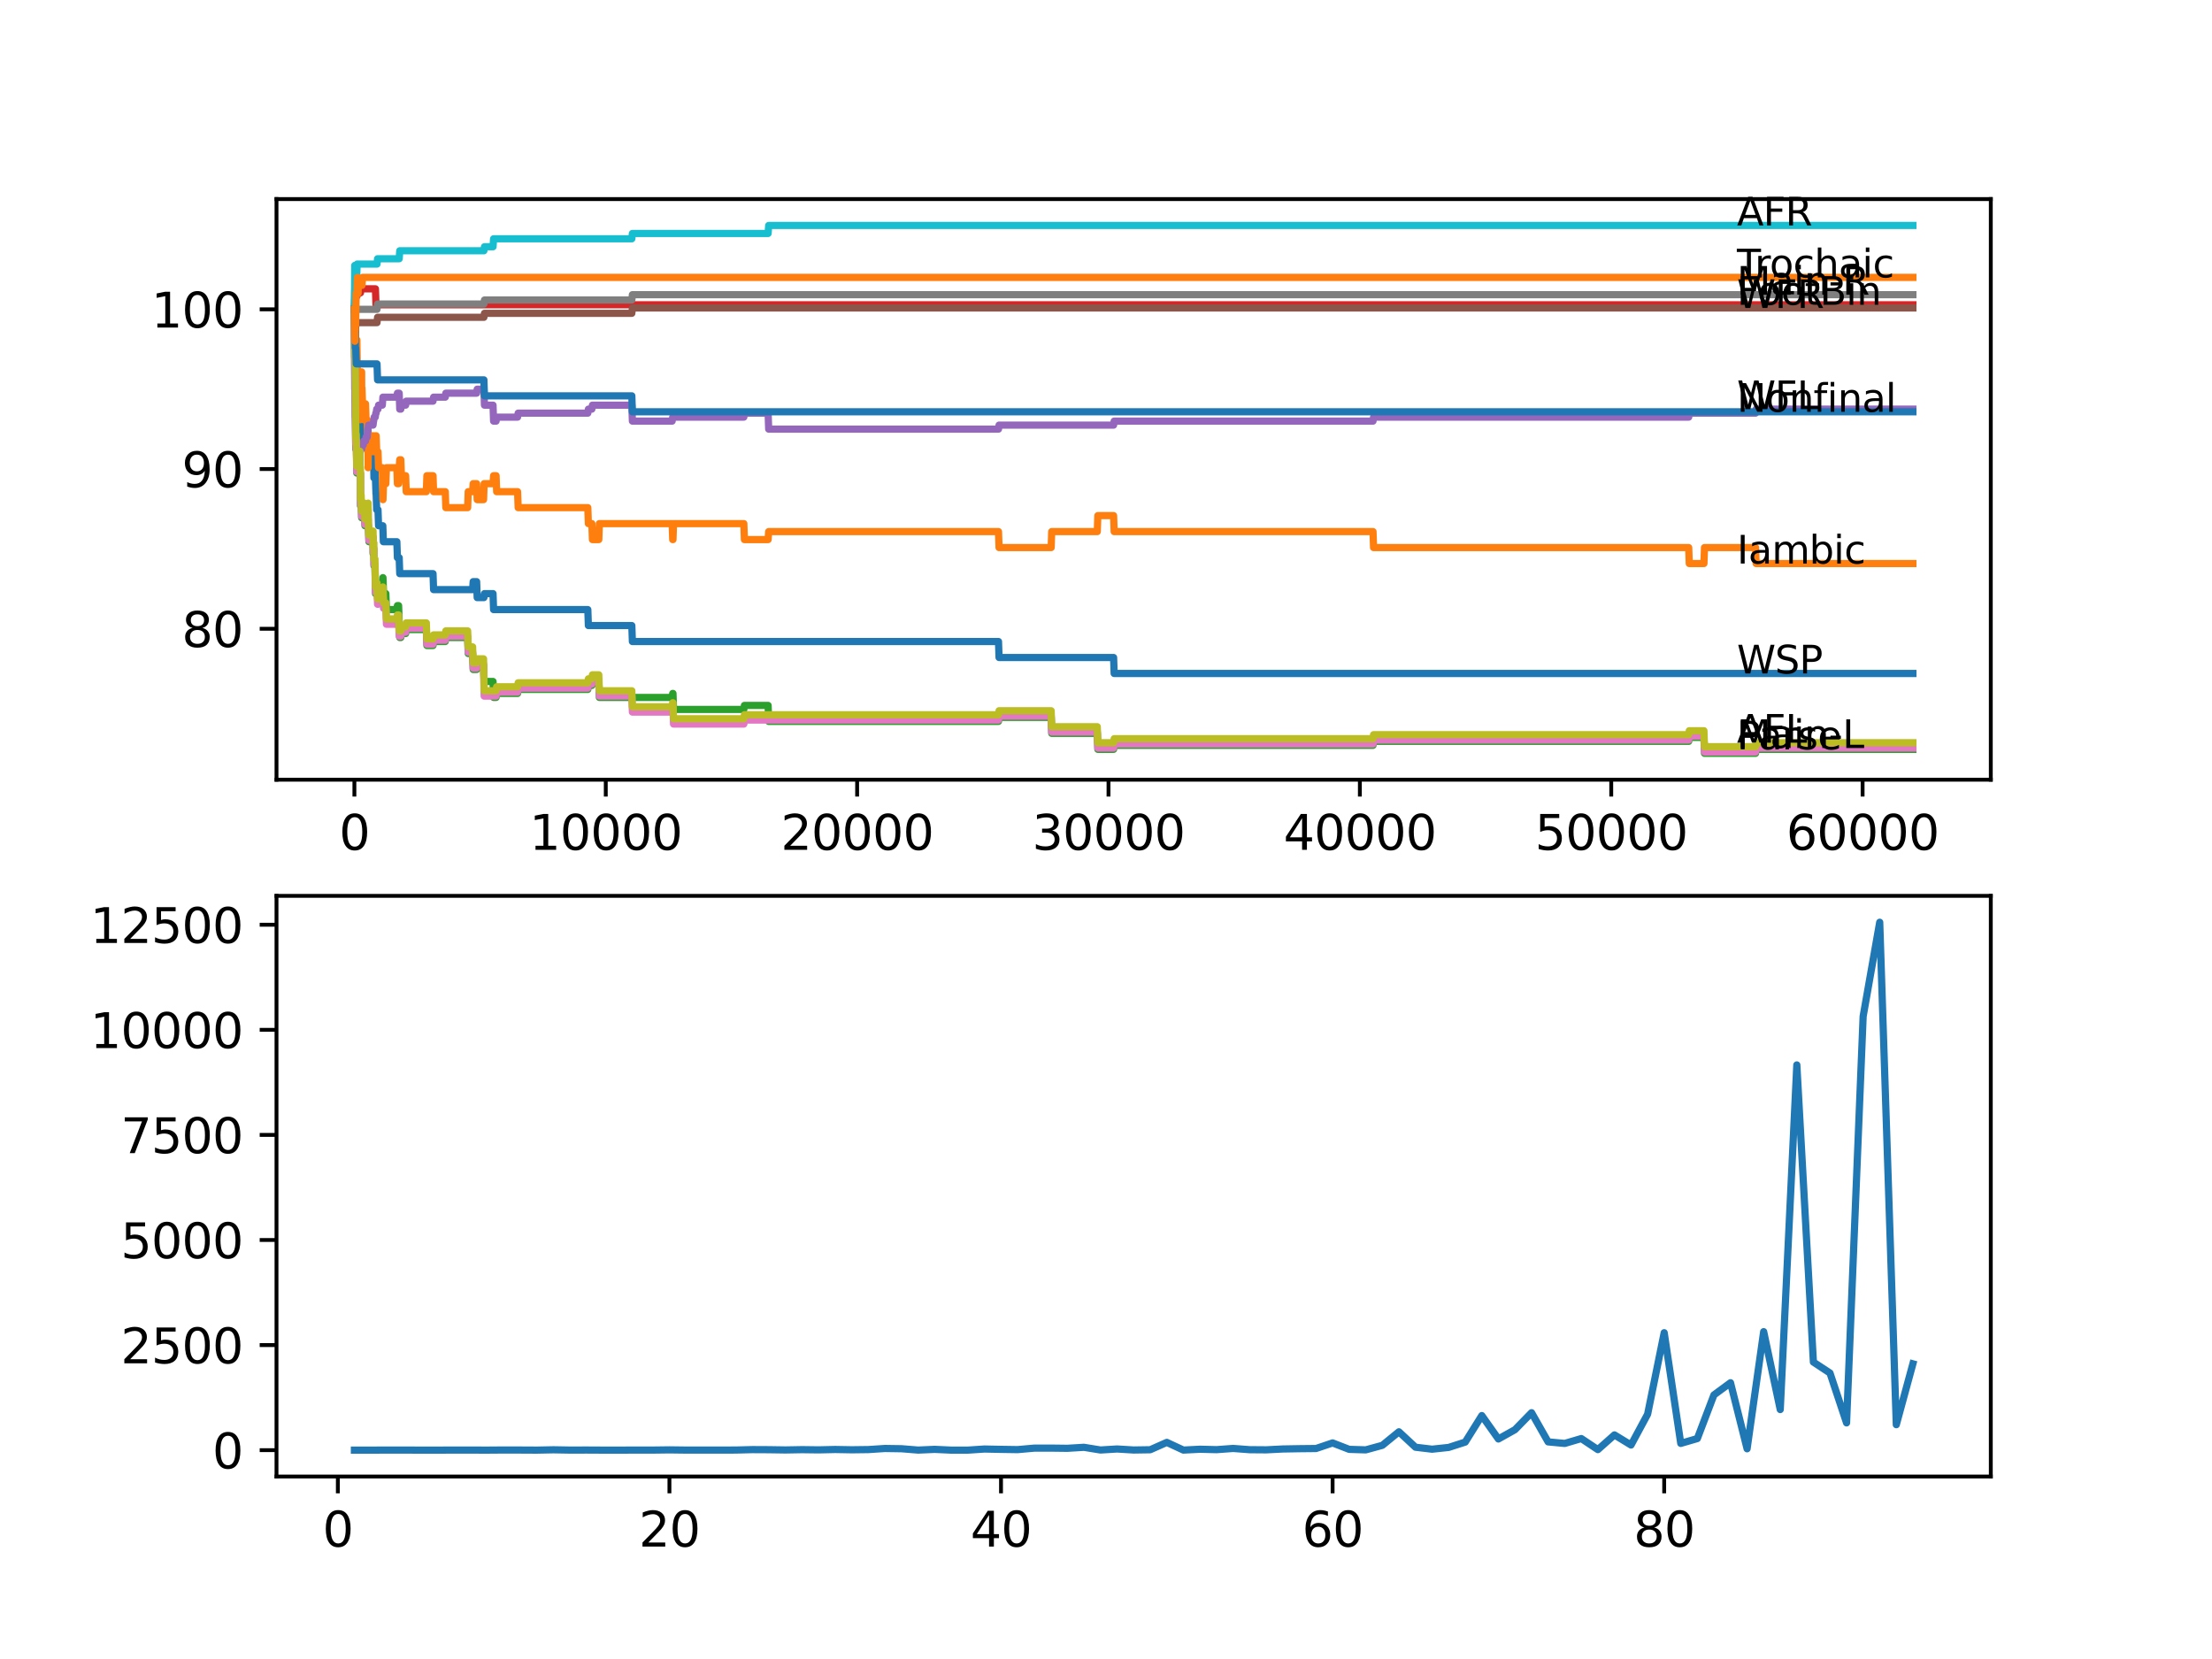 <?xml version="1.0" encoding="utf-8" standalone="no"?>
<!DOCTYPE svg PUBLIC "-//W3C//DTD SVG 1.1//EN"
  "http://www.w3.org/Graphics/SVG/1.1/DTD/svg11.dtd">
<svg xmlns:xlink="http://www.w3.org/1999/xlink" width="460.8pt" height="345.6pt" viewBox="0 0 460.8 345.6" xmlns="http://www.w3.org/2000/svg" version="1.1">
 <defs>
  <style type="text/css">*{stroke-linejoin: round; stroke-linecap: butt}</style>
 </defs>
 <g id="figure_1">
  <g id="patch_1">
   <path d="M 0 345.6 
L 460.8 345.6 
L 460.8 0 
L 0 0 
z
" style="fill: #ffffff"/>
  </g>
  <g id="axes_1">
   <g id="patch_2">
    <path d="M 57.6 162.432 
L 414.72 162.432 
L 414.72 41.472 
L 57.6 41.472 
z
" style="fill: #ffffff"/>
   </g>
   <g id="matplotlib.axis_1">
    <g id="xtick_1">
     <g id="line2d_1">
      <defs>
       <path id="md1a123e2e0" d="M 0 0 
L 0 3.5 
" style="stroke: #000000; stroke-width: 0.8"/>
      </defs>
      <g>
       <use xlink:href="#md1a123e2e0" x="73.827" y="162.432" style="stroke: #000000; stroke-width: 0.8"/>
      </g>
     </g>
     <g id="text_1">
      <!-- 0 -->
      <g transform="translate(70.646 177.03)scale(0.1 -0.1)">
       <defs>
        <path id="DejaVuSans-30" d="M 2034 4250 
Q 1547 4250 1301 3770 
Q 1056 3291 1056 2328 
Q 1056 1369 1301 889 
Q 1547 409 2034 409 
Q 2525 409 2770 889 
Q 3016 1369 3016 2328 
Q 3016 3291 2770 3770 
Q 2525 4250 2034 4250 
z
M 2034 4750 
Q 2819 4750 3233 4129 
Q 3647 3509 3647 2328 
Q 3647 1150 3233 529 
Q 2819 -91 2034 -91 
Q 1250 -91 836 529 
Q 422 1150 422 2328 
Q 422 3509 836 4129 
Q 1250 4750 2034 4750 
z
" transform="scale(0.016)"/>
       </defs>
       <use xlink:href="#DejaVuSans-30"/>
      </g>
     </g>
    </g>
    <g id="xtick_2">
     <g id="line2d_2">
      <g>
       <use xlink:href="#md1a123e2e0" x="126.192" y="162.432" style="stroke: #000000; stroke-width: 0.8"/>
      </g>
     </g>
     <g id="text_2">
      <!-- 10000 -->
      <g transform="translate(110.286 177.03)scale(0.1 -0.1)">
       <defs>
        <path id="DejaVuSans-31" d="M 794 531 
L 1825 531 
L 1825 4091 
L 703 3866 
L 703 4441 
L 1819 4666 
L 2450 4666 
L 2450 531 
L 3481 531 
L 3481 0 
L 794 0 
L 794 531 
z
" transform="scale(0.016)"/>
       </defs>
       <use xlink:href="#DejaVuSans-31"/>
       <use xlink:href="#DejaVuSans-30" x="63.623"/>
       <use xlink:href="#DejaVuSans-30" x="127.246"/>
       <use xlink:href="#DejaVuSans-30" x="190.869"/>
       <use xlink:href="#DejaVuSans-30" x="254.492"/>
      </g>
     </g>
    </g>
    <g id="xtick_3">
     <g id="line2d_3">
      <g>
       <use xlink:href="#md1a123e2e0" x="178.556" y="162.432" style="stroke: #000000; stroke-width: 0.8"/>
      </g>
     </g>
     <g id="text_3">
      <!-- 20000 -->
      <g transform="translate(162.65 177.03)scale(0.1 -0.1)">
       <defs>
        <path id="DejaVuSans-32" d="M 1228 531 
L 3431 531 
L 3431 0 
L 469 0 
L 469 531 
Q 828 903 1448 1529 
Q 2069 2156 2228 2338 
Q 2531 2678 2651 2914 
Q 2772 3150 2772 3378 
Q 2772 3750 2511 3984 
Q 2250 4219 1831 4219 
Q 1534 4219 1204 4116 
Q 875 4013 500 3803 
L 500 4441 
Q 881 4594 1212 4672 
Q 1544 4750 1819 4750 
Q 2544 4750 2975 4387 
Q 3406 4025 3406 3419 
Q 3406 3131 3298 2873 
Q 3191 2616 2906 2266 
Q 2828 2175 2409 1742 
Q 1991 1309 1228 531 
z
" transform="scale(0.016)"/>
       </defs>
       <use xlink:href="#DejaVuSans-32"/>
       <use xlink:href="#DejaVuSans-30" x="63.623"/>
       <use xlink:href="#DejaVuSans-30" x="127.246"/>
       <use xlink:href="#DejaVuSans-30" x="190.869"/>
       <use xlink:href="#DejaVuSans-30" x="254.492"/>
      </g>
     </g>
    </g>
    <g id="xtick_4">
     <g id="line2d_4">
      <g>
       <use xlink:href="#md1a123e2e0" x="230.921" y="162.432" style="stroke: #000000; stroke-width: 0.8"/>
      </g>
     </g>
     <g id="text_4">
      <!-- 30000 -->
      <g transform="translate(215.015 177.03)scale(0.1 -0.1)">
       <defs>
        <path id="DejaVuSans-33" d="M 2597 2516 
Q 3050 2419 3304 2112 
Q 3559 1806 3559 1356 
Q 3559 666 3084 287 
Q 2609 -91 1734 -91 
Q 1441 -91 1130 -33 
Q 819 25 488 141 
L 488 750 
Q 750 597 1062 519 
Q 1375 441 1716 441 
Q 2309 441 2620 675 
Q 2931 909 2931 1356 
Q 2931 1769 2642 2001 
Q 2353 2234 1838 2234 
L 1294 2234 
L 1294 2753 
L 1863 2753 
Q 2328 2753 2575 2939 
Q 2822 3125 2822 3475 
Q 2822 3834 2567 4026 
Q 2313 4219 1838 4219 
Q 1578 4219 1281 4162 
Q 984 4106 628 3988 
L 628 4550 
Q 988 4650 1302 4700 
Q 1616 4750 1894 4750 
Q 2613 4750 3031 4423 
Q 3450 4097 3450 3541 
Q 3450 3153 3228 2886 
Q 3006 2619 2597 2516 
z
" transform="scale(0.016)"/>
       </defs>
       <use xlink:href="#DejaVuSans-33"/>
       <use xlink:href="#DejaVuSans-30" x="63.623"/>
       <use xlink:href="#DejaVuSans-30" x="127.246"/>
       <use xlink:href="#DejaVuSans-30" x="190.869"/>
       <use xlink:href="#DejaVuSans-30" x="254.492"/>
      </g>
     </g>
    </g>
    <g id="xtick_5">
     <g id="line2d_5">
      <g>
       <use xlink:href="#md1a123e2e0" x="283.285" y="162.432" style="stroke: #000000; stroke-width: 0.8"/>
      </g>
     </g>
     <g id="text_5">
      <!-- 40000 -->
      <g transform="translate(267.379 177.03)scale(0.1 -0.1)">
       <defs>
        <path id="DejaVuSans-34" d="M 2419 4116 
L 825 1625 
L 2419 1625 
L 2419 4116 
z
M 2253 4666 
L 3047 4666 
L 3047 1625 
L 3713 1625 
L 3713 1100 
L 3047 1100 
L 3047 0 
L 2419 0 
L 2419 1100 
L 313 1100 
L 313 1709 
L 2253 4666 
z
" transform="scale(0.016)"/>
       </defs>
       <use xlink:href="#DejaVuSans-34"/>
       <use xlink:href="#DejaVuSans-30" x="63.623"/>
       <use xlink:href="#DejaVuSans-30" x="127.246"/>
       <use xlink:href="#DejaVuSans-30" x="190.869"/>
       <use xlink:href="#DejaVuSans-30" x="254.492"/>
      </g>
     </g>
    </g>
    <g id="xtick_6">
     <g id="line2d_6">
      <g>
       <use xlink:href="#md1a123e2e0" x="335.65" y="162.432" style="stroke: #000000; stroke-width: 0.8"/>
      </g>
     </g>
     <g id="text_6">
      <!-- 50000 -->
      <g transform="translate(319.744 177.03)scale(0.1 -0.1)">
       <defs>
        <path id="DejaVuSans-35" d="M 691 4666 
L 3169 4666 
L 3169 4134 
L 1269 4134 
L 1269 2991 
Q 1406 3038 1543 3061 
Q 1681 3084 1819 3084 
Q 2600 3084 3056 2656 
Q 3513 2228 3513 1497 
Q 3513 744 3044 326 
Q 2575 -91 1722 -91 
Q 1428 -91 1123 -41 
Q 819 9 494 109 
L 494 744 
Q 775 591 1075 516 
Q 1375 441 1709 441 
Q 2250 441 2565 725 
Q 2881 1009 2881 1497 
Q 2881 1984 2565 2268 
Q 2250 2553 1709 2553 
Q 1456 2553 1204 2497 
Q 953 2441 691 2322 
L 691 4666 
z
" transform="scale(0.016)"/>
       </defs>
       <use xlink:href="#DejaVuSans-35"/>
       <use xlink:href="#DejaVuSans-30" x="63.623"/>
       <use xlink:href="#DejaVuSans-30" x="127.246"/>
       <use xlink:href="#DejaVuSans-30" x="190.869"/>
       <use xlink:href="#DejaVuSans-30" x="254.492"/>
      </g>
     </g>
    </g>
    <g id="xtick_7">
     <g id="line2d_7">
      <g>
       <use xlink:href="#md1a123e2e0" x="388.014" y="162.432" style="stroke: #000000; stroke-width: 0.8"/>
      </g>
     </g>
     <g id="text_7">
      <!-- 60000 -->
      <g transform="translate(372.108 177.03)scale(0.1 -0.1)">
       <defs>
        <path id="DejaVuSans-36" d="M 2113 2584 
Q 1688 2584 1439 2293 
Q 1191 2003 1191 1497 
Q 1191 994 1439 701 
Q 1688 409 2113 409 
Q 2538 409 2786 701 
Q 3034 994 3034 1497 
Q 3034 2003 2786 2293 
Q 2538 2584 2113 2584 
z
M 3366 4563 
L 3366 3988 
Q 3128 4100 2886 4159 
Q 2644 4219 2406 4219 
Q 1781 4219 1451 3797 
Q 1122 3375 1075 2522 
Q 1259 2794 1537 2939 
Q 1816 3084 2150 3084 
Q 2853 3084 3261 2657 
Q 3669 2231 3669 1497 
Q 3669 778 3244 343 
Q 2819 -91 2113 -91 
Q 1303 -91 875 529 
Q 447 1150 447 2328 
Q 447 3434 972 4092 
Q 1497 4750 2381 4750 
Q 2619 4750 2861 4703 
Q 3103 4656 3366 4563 
z
" transform="scale(0.016)"/>
       </defs>
       <use xlink:href="#DejaVuSans-36"/>
       <use xlink:href="#DejaVuSans-30" x="63.623"/>
       <use xlink:href="#DejaVuSans-30" x="127.246"/>
       <use xlink:href="#DejaVuSans-30" x="190.869"/>
       <use xlink:href="#DejaVuSans-30" x="254.492"/>
      </g>
     </g>
    </g>
   </g>
   <g id="matplotlib.axis_2">
    <g id="ytick_1">
     <g id="line2d_8">
      <defs>
       <path id="mddc11ce7e0" d="M 0 0 
L -3.5 0 
" style="stroke: #000000; stroke-width: 0.8"/>
      </defs>
      <g>
       <use xlink:href="#mddc11ce7e0" x="57.6" y="130.982" style="stroke: #000000; stroke-width: 0.8"/>
      </g>
     </g>
     <g id="text_8">
      <!-- 80 -->
      <g transform="translate(37.875 134.781)scale(0.1 -0.1)">
       <defs>
        <path id="DejaVuSans-38" d="M 2034 2216 
Q 1584 2216 1326 1975 
Q 1069 1734 1069 1313 
Q 1069 891 1326 650 
Q 1584 409 2034 409 
Q 2484 409 2743 651 
Q 3003 894 3003 1313 
Q 3003 1734 2745 1975 
Q 2488 2216 2034 2216 
z
M 1403 2484 
Q 997 2584 770 2862 
Q 544 3141 544 3541 
Q 544 4100 942 4425 
Q 1341 4750 2034 4750 
Q 2731 4750 3128 4425 
Q 3525 4100 3525 3541 
Q 3525 3141 3298 2862 
Q 3072 2584 2669 2484 
Q 3125 2378 3379 2068 
Q 3634 1759 3634 1313 
Q 3634 634 3220 271 
Q 2806 -91 2034 -91 
Q 1263 -91 848 271 
Q 434 634 434 1313 
Q 434 1759 690 2068 
Q 947 2378 1403 2484 
z
M 1172 3481 
Q 1172 3119 1398 2916 
Q 1625 2713 2034 2713 
Q 2441 2713 2670 2916 
Q 2900 3119 2900 3481 
Q 2900 3844 2670 4047 
Q 2441 4250 2034 4250 
Q 1625 4250 1398 4047 
Q 1172 3844 1172 3481 
z
" transform="scale(0.016)"/>
       </defs>
       <use xlink:href="#DejaVuSans-38"/>
       <use xlink:href="#DejaVuSans-30" x="63.623"/>
      </g>
     </g>
    </g>
    <g id="ytick_2">
     <g id="line2d_9">
      <g>
       <use xlink:href="#mddc11ce7e0" x="57.6" y="97.71" style="stroke: #000000; stroke-width: 0.8"/>
      </g>
     </g>
     <g id="text_9">
      <!-- 90 -->
      <g transform="translate(37.875 101.509)scale(0.1 -0.1)">
       <defs>
        <path id="DejaVuSans-39" d="M 703 97 
L 703 672 
Q 941 559 1184 500 
Q 1428 441 1663 441 
Q 2288 441 2617 861 
Q 2947 1281 2994 2138 
Q 2813 1869 2534 1725 
Q 2256 1581 1919 1581 
Q 1219 1581 811 2004 
Q 403 2428 403 3163 
Q 403 3881 828 4315 
Q 1253 4750 1959 4750 
Q 2769 4750 3195 4129 
Q 3622 3509 3622 2328 
Q 3622 1225 3098 567 
Q 2575 -91 1691 -91 
Q 1453 -91 1209 -44 
Q 966 3 703 97 
z
M 1959 2075 
Q 2384 2075 2632 2365 
Q 2881 2656 2881 3163 
Q 2881 3666 2632 3958 
Q 2384 4250 1959 4250 
Q 1534 4250 1286 3958 
Q 1038 3666 1038 3163 
Q 1038 2656 1286 2365 
Q 1534 2075 1959 2075 
z
" transform="scale(0.016)"/>
       </defs>
       <use xlink:href="#DejaVuSans-39"/>
       <use xlink:href="#DejaVuSans-30" x="63.623"/>
      </g>
     </g>
    </g>
    <g id="ytick_3">
     <g id="line2d_10">
      <g>
       <use xlink:href="#mddc11ce7e0" x="57.6" y="64.438" style="stroke: #000000; stroke-width: 0.8"/>
      </g>
     </g>
     <g id="text_10">
      <!-- 100 -->
      <g transform="translate(31.512 68.237)scale(0.1 -0.1)">
       <use xlink:href="#DejaVuSans-31"/>
       <use xlink:href="#DejaVuSans-30" x="63.623"/>
       <use xlink:href="#DejaVuSans-30" x="127.246"/>
      </g>
     </g>
    </g>
   </g>
   <g id="line2d_11">
    <path d="M 73.833 64.438 
L 73.838 64.438 
L 73.901 81.074 
L 73.969 80.242 
L 74.021 80.242 
L 74.037 83.569 
L 74.131 80.242 
L 74.283 80.242 
L 74.383 83.569 
L 74.398 82.904 
L 74.513 82.904 
L 74.587 86.231 
L 74.623 84.567 
L 74.796 84.567 
L 74.911 87.895 
L 75.336 87.895 
L 75.404 91.222 
L 75.446 89.558 
L 76.666 89.558 
L 76.781 92.885 
L 77.708 92.885 
L 77.823 96.213 
L 77.833 96.213 
L 77.896 99.54 
L 77.943 97.876 
L 78.111 97.876 
L 78.169 96.213 
L 78.174 99.54 
L 78.21 99.54 
L 78.326 102.867 
L 78.357 102.867 
L 78.472 106.194 
L 78.745 106.194 
L 78.86 109.521 
L 79.745 109.521 
L 79.86 112.849 
L 82.672 112.849 
L 82.787 116.176 
L 83.159 116.176 
L 83.274 119.503 
L 90.207 119.503 
L 90.322 122.83 
L 98.455 122.83 
L 98.57 121.167 
L 99.292 121.167 
L 99.408 124.494 
L 100.806 124.494 
L 100.921 123.662 
L 102.707 123.662 
L 102.822 126.989 
L 122.453 126.989 
L 122.568 130.316 
L 131.622 130.316 
L 131.737 133.643 
L 208.006 133.643 
L 208.121 136.971 
L 231.984 136.971 
L 232.099 140.298 
L 398.487 140.298 
L 398.487 140.298 
" clip-path="url(#pb5f4e658c6)" style="fill: none; stroke: #1f77b4; stroke-width: 1.5; stroke-linecap: square"/>
   </g>
   <g id="line2d_12">
    <path d="M 73.833 64.438 
L 73.854 64.438 
L 73.896 62.497 
L 73.927 69.151 
L 73.932 69.151 
L 73.937 69.151 
L 73.943 72.479 
L 74.021 64.992 
L 74.042 66.656 
L 74.047 66.656 
L 74.173 77.469 
L 74.199 77.469 
L 74.32 70.815 
L 74.346 70.815 
L 74.472 80.797 
L 74.513 80.797 
L 74.587 77.469 
L 74.623 80.797 
L 74.796 80.797 
L 74.911 84.124 
L 74.974 84.124 
L 74.985 87.451 
L 75.084 84.124 
L 75.095 77.469 
L 75.199 80.797 
L 75.236 80.797 
L 75.336 77.469 
L 75.346 80.797 
L 75.404 80.797 
L 75.519 84.124 
L 75.655 84.124 
L 75.77 87.451 
L 75.912 87.451 
L 76.027 84.124 
L 76.142 84.124 
L 76.257 87.451 
L 76.498 87.451 
L 76.619 94.105 
L 76.666 94.105 
L 76.687 97.433 
L 76.744 90.778 
L 76.77 90.778 
L 77.708 90.778 
L 77.718 94.105 
L 77.818 90.778 
L 77.833 90.778 
L 77.896 94.105 
L 77.943 92.442 
L 78.111 92.442 
L 78.174 94.105 
L 78.226 90.778 
L 78.357 90.778 
L 78.472 94.105 
L 78.745 94.105 
L 78.86 97.433 
L 79.645 97.433 
L 79.766 104.087 
L 79.781 104.087 
L 79.897 100.76 
L 80.384 100.76 
L 80.499 97.433 
L 82.672 97.433 
L 82.787 100.76 
L 83.038 100.76 
L 83.154 97.433 
L 83.159 97.433 
L 83.274 95.769 
L 83.499 95.769 
L 83.614 99.096 
L 84.505 99.096 
L 84.62 102.423 
L 88.814 102.423 
L 88.929 99.096 
L 90.207 99.096 
L 90.322 102.423 
L 92.757 102.423 
L 92.872 105.751 
L 97.423 105.751 
L 97.538 102.423 
L 98.455 102.423 
L 98.57 100.76 
L 99.292 100.76 
L 99.408 104.087 
L 100.738 104.087 
L 100.853 100.76 
L 102.707 100.76 
L 102.822 99.096 
L 103.345 99.096 
L 103.461 102.423 
L 107.823 102.423 
L 107.938 105.751 
L 122.453 105.751 
L 122.568 109.078 
L 123.296 109.078 
L 123.411 112.405 
L 124.741 112.405 
L 124.857 109.078 
L 140.021 109.078 
L 140.137 112.405 
L 140.194 112.405 
L 140.309 109.078 
L 154.956 109.078 
L 155.071 112.405 
L 160.014 112.405 
L 160.129 110.741 
L 208.006 110.741 
L 208.121 114.069 
L 218.977 114.069 
L 219.092 110.741 
L 228.585 110.741 
L 228.701 107.414 
L 231.984 107.414 
L 232.099 110.741 
L 286.024 110.741 
L 286.139 114.069 
L 351.789 114.069 
L 351.904 117.396 
L 354.962 117.396 
L 355.077 114.069 
L 365.718 114.069 
L 365.833 117.396 
L 398.487 117.396 
L 398.487 117.396 
" clip-path="url(#pb5f4e658c6)" style="fill: none; stroke: #ff7f0e; stroke-width: 1.5; stroke-linecap: square"/>
   </g>
   <g id="line2d_13">
    <path d="M 73.833 64.438 
L 73.838 64.438 
L 73.896 74.42 
L 73.958 73.588 
L 73.99 73.588 
L 74.115 89.392 
L 74.121 88.56 
L 74.199 88.56 
L 74.325 98.542 
L 74.383 98.542 
L 74.503 97.044 
L 74.796 97.044 
L 74.911 96.213 
L 74.974 96.213 
L 74.985 95.381 
L 74.99 98.708 
L 75.069 98.708 
L 75.084 98.708 
L 75.095 105.362 
L 75.199 104.531 
L 75.236 104.531 
L 75.336 107.858 
L 75.346 107.026 
L 75.655 107.026 
L 75.77 106.194 
L 75.912 106.194 
L 76.027 109.521 
L 76.142 109.521 
L 76.257 108.69 
L 76.498 108.69 
L 76.619 107.026 
L 76.666 107.026 
L 76.687 106.194 
L 76.692 109.521 
L 76.739 109.521 
L 76.854 112.849 
L 77.708 112.849 
L 77.718 112.017 
L 77.723 115.344 
L 77.802 115.344 
L 77.833 115.344 
L 77.896 114.512 
L 77.901 117.839 
L 77.928 117.839 
L 78.111 117.839 
L 78.226 123.662 
L 78.357 123.662 
L 78.472 122.83 
L 78.745 122.83 
L 78.86 121.998 
L 79.645 121.998 
L 79.766 120.335 
L 79.781 120.335 
L 79.897 123.662 
L 80.384 123.662 
L 80.499 126.989 
L 82.672 126.989 
L 82.787 126.157 
L 83.038 126.157 
L 83.154 129.484 
L 83.159 129.484 
L 83.274 132.812 
L 83.499 132.812 
L 83.614 131.98 
L 84.505 131.98 
L 84.62 131.148 
L 88.814 131.148 
L 88.929 134.475 
L 90.207 134.475 
L 90.322 133.643 
L 92.757 133.643 
L 92.872 132.812 
L 97.423 132.812 
L 97.538 136.139 
L 98.455 136.139 
L 98.57 139.466 
L 99.292 139.466 
L 99.408 138.634 
L 100.738 138.634 
L 100.853 141.961 
L 102.707 141.961 
L 102.822 145.289 
L 103.345 145.289 
L 103.461 144.457 
L 107.823 144.457 
L 107.938 143.625 
L 122.453 143.625 
L 122.568 142.793 
L 123.296 142.793 
L 123.411 141.961 
L 124.741 141.961 
L 124.857 145.289 
L 140.021 145.289 
L 140.137 144.457 
L 140.194 144.457 
L 140.309 147.784 
L 154.956 147.784 
L 155.071 146.952 
L 160.014 146.952 
L 160.129 150.279 
L 208.006 150.279 
L 208.121 149.448 
L 218.977 149.448 
L 219.092 152.775 
L 228.585 152.775 
L 228.701 156.102 
L 231.984 156.102 
L 232.099 155.27 
L 286.024 155.27 
L 286.139 154.438 
L 351.789 154.438 
L 351.904 153.607 
L 354.962 153.607 
L 355.077 156.934 
L 365.718 156.934 
L 365.833 156.102 
L 398.487 156.102 
L 398.487 156.102 
" clip-path="url(#pb5f4e658c6)" style="fill: none; stroke: #2ca02c; stroke-width: 1.5; stroke-linecap: square"/>
   </g>
   <g id="line2d_14">
    <path d="M 73.833 64.438 
L 73.838 64.438 
L 73.953 63.329 
L 74.021 63.329 
L 74.142 61.665 
L 74.383 61.665 
L 74.498 61 
L 75.095 61 
L 75.21 60.168 
L 78.21 60.168 
L 78.326 63.495 
L 398.487 63.495 
L 398.487 63.495 
" clip-path="url(#pb5f4e658c6)" style="fill: none; stroke: #d62728; stroke-width: 1.5; stroke-linecap: square"/>
   </g>
   <g id="line2d_15">
    <path d="M 73.833 64.438 
L 73.974 86.896 
L 73.99 86.896 
L 74.11 93.551 
L 74.115 93.551 
L 74.231 92.719 
L 74.283 92.719 
L 74.398 96.046 
L 74.466 96.046 
L 74.582 95.214 
L 74.796 95.214 
L 74.911 94.383 
L 74.974 94.383 
L 75.089 93.551 
L 75.336 93.551 
L 75.451 92.719 
L 75.655 92.719 
L 75.77 91.887 
L 76.142 91.887 
L 76.257 91.055 
L 76.498 91.055 
L 76.619 89.392 
L 76.666 89.392 
L 76.781 88.56 
L 77.708 88.56 
L 77.823 87.728 
L 77.833 87.728 
L 77.949 86.896 
L 78.169 86.896 
L 78.284 86.065 
L 78.357 86.065 
L 78.472 85.233 
L 78.745 85.233 
L 78.86 84.401 
L 79.645 84.401 
L 79.766 82.737 
L 82.672 82.737 
L 82.787 81.906 
L 83.159 81.906 
L 83.274 85.233 
L 83.499 85.233 
L 83.614 84.401 
L 84.505 84.401 
L 84.62 83.569 
L 90.207 83.569 
L 90.322 82.737 
L 92.757 82.737 
L 92.872 81.906 
L 99.292 81.906 
L 99.408 81.074 
L 100.806 81.074 
L 100.921 84.401 
L 102.707 84.401 
L 102.822 87.728 
L 103.345 87.728 
L 103.461 86.896 
L 107.823 86.896 
L 107.938 86.065 
L 122.453 86.065 
L 122.568 85.233 
L 123.296 85.233 
L 123.411 84.401 
L 131.622 84.401 
L 131.737 87.728 
L 140.021 87.728 
L 140.137 86.896 
L 154.956 86.896 
L 155.071 86.065 
L 160.014 86.065 
L 160.129 89.392 
L 208.006 89.392 
L 208.121 88.56 
L 231.984 88.56 
L 232.099 87.728 
L 286.024 87.728 
L 286.139 86.896 
L 351.789 86.896 
L 351.904 86.065 
L 365.718 86.065 
L 365.833 85.233 
L 398.487 85.233 
L 398.487 85.233 
" clip-path="url(#pb5f4e658c6)" style="fill: none; stroke: #9467bd; stroke-width: 1.5; stroke-linecap: square"/>
   </g>
   <g id="line2d_16">
    <path d="M 73.833 64.438 
L 73.843 64.438 
L 73.901 63.329 
L 73.906 66.656 
L 73.943 66.656 
L 74 65.824 
L 74.006 69.151 
L 74.042 68.042 
L 74.105 68.042 
L 74.22 67.211 
L 78.54 67.211 
L 78.655 66.102 
L 100.806 66.102 
L 100.921 65.27 
L 131.622 65.27 
L 131.737 64.161 
L 398.487 64.161 
L 398.487 64.161 
" clip-path="url(#pb5f4e658c6)" style="fill: none; stroke: #8c564b; stroke-width: 1.5; stroke-linecap: square"/>
   </g>
   <g id="line2d_17">
    <path d="M 73.833 64.438 
L 73.958 75.251 
L 73.99 75.251 
L 74.115 92.442 
L 74.126 91.61 
L 74.199 91.61 
L 74.32 98.264 
L 74.383 98.264 
L 74.503 96.767 
L 74.796 96.767 
L 74.911 95.935 
L 74.974 95.935 
L 74.985 95.104 
L 74.99 98.431 
L 75.069 98.431 
L 75.084 98.431 
L 75.095 105.085 
L 75.199 104.253 
L 75.236 104.253 
L 75.336 107.58 
L 75.346 106.749 
L 75.655 106.749 
L 75.77 105.917 
L 75.912 105.917 
L 76.027 109.244 
L 76.142 109.244 
L 76.257 108.412 
L 76.498 108.412 
L 76.619 106.749 
L 76.666 106.749 
L 76.687 105.917 
L 76.692 109.244 
L 76.739 109.244 
L 76.854 112.571 
L 77.708 112.571 
L 77.718 111.739 
L 77.723 115.067 
L 77.802 115.067 
L 77.833 115.067 
L 77.896 114.235 
L 77.901 117.562 
L 77.928 117.562 
L 78.111 117.562 
L 78.226 123.385 
L 78.357 123.385 
L 78.472 122.553 
L 78.54 122.553 
L 78.655 125.88 
L 78.745 125.88 
L 78.86 125.048 
L 79.645 125.048 
L 79.766 123.385 
L 79.781 123.385 
L 79.897 126.712 
L 80.384 126.712 
L 80.499 130.039 
L 82.672 130.039 
L 82.787 129.207 
L 83.038 129.207 
L 83.154 132.534 
L 83.499 132.534 
L 83.614 131.703 
L 84.505 131.703 
L 84.62 130.871 
L 88.814 130.871 
L 88.929 134.198 
L 90.207 134.198 
L 90.322 133.366 
L 92.757 133.366 
L 92.872 132.534 
L 97.423 132.534 
L 97.538 135.862 
L 98.455 135.862 
L 98.57 139.189 
L 99.292 139.189 
L 99.408 138.357 
L 100.738 138.357 
L 100.858 145.011 
L 103.345 145.011 
L 103.461 144.18 
L 107.823 144.18 
L 107.938 143.348 
L 122.453 143.348 
L 122.568 142.516 
L 123.296 142.516 
L 123.411 141.684 
L 124.741 141.684 
L 124.857 145.011 
L 131.622 145.011 
L 131.737 148.339 
L 140.021 148.339 
L 140.137 147.507 
L 140.194 147.507 
L 140.309 150.834 
L 154.956 150.834 
L 155.071 150.002 
L 208.006 150.002 
L 208.121 149.17 
L 218.977 149.17 
L 219.092 152.498 
L 228.585 152.498 
L 228.701 155.825 
L 231.984 155.825 
L 232.099 154.993 
L 286.024 154.993 
L 286.139 154.161 
L 351.789 154.161 
L 351.904 153.329 
L 354.962 153.329 
L 355.077 156.657 
L 365.718 156.657 
L 365.833 155.825 
L 398.487 155.825 
L 398.487 155.825 
" clip-path="url(#pb5f4e658c6)" style="fill: none; stroke: #e377c2; stroke-width: 1.5; stroke-linecap: square"/>
   </g>
   <g id="line2d_18">
    <path d="M 73.833 64.438 
L 73.901 60.556 
L 73.948 63.052 
L 74 63.052 
L 74.026 66.379 
L 74.11 64.438 
L 78.54 64.438 
L 78.655 63.329 
L 100.806 63.329 
L 100.921 62.497 
L 131.622 62.497 
L 131.737 61.388 
L 398.487 61.388 
L 398.487 61.388 
" clip-path="url(#pb5f4e658c6)" style="fill: none; stroke: #7f7f7f; stroke-width: 1.5; stroke-linecap: square"/>
   </g>
   <g id="line2d_19">
    <path d="M 73.833 64.438 
L 73.958 74.142 
L 73.99 74.142 
L 74.115 91.333 
L 74.126 90.501 
L 74.199 90.501 
L 74.32 97.155 
L 74.383 97.155 
L 74.503 95.658 
L 74.796 95.658 
L 74.911 94.826 
L 74.974 94.826 
L 74.985 93.994 
L 74.99 97.322 
L 75.069 97.322 
L 75.084 97.322 
L 75.095 103.976 
L 75.199 103.144 
L 75.236 103.144 
L 75.336 106.471 
L 75.346 105.64 
L 75.655 105.64 
L 75.77 104.808 
L 75.912 104.808 
L 76.027 108.135 
L 76.142 108.135 
L 76.257 107.303 
L 76.498 107.303 
L 76.619 105.64 
L 76.666 105.64 
L 76.687 104.808 
L 76.692 108.135 
L 76.739 108.135 
L 76.854 111.462 
L 77.708 111.462 
L 77.718 110.63 
L 77.723 113.958 
L 77.802 113.958 
L 77.833 113.958 
L 77.896 113.126 
L 77.901 116.453 
L 77.928 116.453 
L 78.111 116.453 
L 78.226 122.276 
L 78.357 122.276 
L 78.472 121.444 
L 78.54 121.444 
L 78.655 124.771 
L 78.745 124.771 
L 78.86 123.939 
L 79.645 123.939 
L 79.766 122.276 
L 79.781 122.276 
L 79.897 125.603 
L 80.384 125.603 
L 80.499 128.93 
L 82.672 128.93 
L 82.787 128.098 
L 83.038 128.098 
L 83.154 131.425 
L 83.499 131.425 
L 83.614 130.594 
L 84.505 130.594 
L 84.62 129.762 
L 88.814 129.762 
L 88.929 133.089 
L 90.207 133.089 
L 90.322 132.257 
L 92.757 132.257 
L 92.872 131.425 
L 97.423 131.425 
L 97.538 134.753 
L 98.455 134.753 
L 98.57 138.08 
L 99.292 138.08 
L 99.408 137.248 
L 100.738 137.248 
L 100.858 143.902 
L 103.345 143.902 
L 103.461 143.071 
L 107.823 143.071 
L 107.938 142.239 
L 122.453 142.239 
L 122.568 141.407 
L 123.296 141.407 
L 123.411 140.575 
L 124.741 140.575 
L 124.857 143.902 
L 131.622 143.902 
L 131.737 147.23 
L 140.021 147.23 
L 140.137 146.398 
L 140.194 146.398 
L 140.309 149.725 
L 154.956 149.725 
L 155.071 148.893 
L 208.006 148.893 
L 208.121 148.061 
L 218.977 148.061 
L 219.092 151.389 
L 228.585 151.389 
L 228.701 154.716 
L 231.984 154.716 
L 232.099 153.884 
L 286.024 153.884 
L 286.139 153.052 
L 351.789 153.052 
L 351.904 152.22 
L 354.962 152.22 
L 355.077 155.547 
L 365.718 155.547 
L 365.833 154.716 
L 398.487 154.716 
L 398.487 154.716 
" clip-path="url(#pb5f4e658c6)" style="fill: none; stroke: #bcbd22; stroke-width: 1.5; stroke-linecap: square"/>
   </g>
   <g id="line2d_20">
    <path d="M 73.833 64.438 
L 73.901 55.288 
L 73.964 57.784 
L 74 57.784 
L 74.021 61.111 
L 74.11 58.338 
L 74.283 58.338 
L 74.398 55.011 
L 78.54 55.011 
L 78.655 53.902 
L 83.159 53.902 
L 83.274 52.238 
L 100.806 52.238 
L 100.921 51.406 
L 102.707 51.406 
L 102.822 49.743 
L 131.622 49.743 
L 131.737 48.634 
L 160.014 48.634 
L 160.129 46.97 
L 398.487 46.97 
L 398.487 46.97 
" clip-path="url(#pb5f4e658c6)" style="fill: none; stroke: #17becf; stroke-width: 1.5; stroke-linecap: square"/>
   </g>
   <g id="line2d_21">
    <path d="M 73.833 64.438 
L 73.843 64.438 
L 73.958 70.261 
L 74 70.261 
L 74.026 69.151 
L 74.032 72.479 
L 74.1 72.479 
L 74.105 72.479 
L 74.22 75.806 
L 78.54 75.806 
L 78.655 79.133 
L 100.806 79.133 
L 100.921 82.46 
L 131.622 82.46 
L 131.737 85.787 
L 398.487 85.787 
L 398.487 85.787 
" clip-path="url(#pb5f4e658c6)" style="fill: none; stroke: #1f77b4; stroke-width: 1.5; stroke-linecap: square"/>
   </g>
   <g id="line2d_22">
    <path d="M 73.833 64.438 
L 73.854 64.438 
L 73.922 71.092 
L 73.969 67.765 
L 74.084 67.765 
L 74.205 61.111 
L 74.346 61.111 
L 74.461 57.784 
L 74.513 57.784 
L 74.587 61.111 
L 74.623 59.447 
L 75.404 59.447 
L 75.519 57.784 
L 398.487 57.784 
L 398.487 57.784 
" clip-path="url(#pb5f4e658c6)" style="fill: none; stroke: #ff7f0e; stroke-width: 1.5; stroke-linecap: square"/>
   </g>
   <g id="patch_3">
    <path d="M 57.6 162.432 
L 57.6 41.472 
" style="fill: none; stroke: #000000; stroke-width: 0.8; stroke-linejoin: miter; stroke-linecap: square"/>
   </g>
   <g id="patch_4">
    <path d="M 414.72 162.432 
L 414.72 41.472 
" style="fill: none; stroke: #000000; stroke-width: 0.8; stroke-linejoin: miter; stroke-linecap: square"/>
   </g>
   <g id="patch_5">
    <path d="M 57.6 162.432 
L 414.72 162.432 
" style="fill: none; stroke: #000000; stroke-width: 0.8; stroke-linejoin: miter; stroke-linecap: square"/>
   </g>
   <g id="patch_6">
    <path d="M 57.6 41.472 
L 414.72 41.472 
" style="fill: none; stroke: #000000; stroke-width: 0.8; stroke-linejoin: miter; stroke-linecap: square"/>
   </g>
   <g id="text_11">
    <!-- WSP -->
    <g transform="translate(361.832 140.298)scale(0.08 -0.08)">
     <defs>
      <path id="DejaVuSans-57" d="M 213 4666 
L 850 4666 
L 1831 722 
L 2809 4666 
L 3519 4666 
L 4500 722 
L 5478 4666 
L 6119 4666 
L 4947 0 
L 4153 0 
L 3169 4050 
L 2175 0 
L 1381 0 
L 213 4666 
z
" transform="scale(0.016)"/>
      <path id="DejaVuSans-53" d="M 3425 4513 
L 3425 3897 
Q 3066 4069 2747 4153 
Q 2428 4238 2131 4238 
Q 1616 4238 1336 4038 
Q 1056 3838 1056 3469 
Q 1056 3159 1242 3001 
Q 1428 2844 1947 2747 
L 2328 2669 
Q 3034 2534 3370 2195 
Q 3706 1856 3706 1288 
Q 3706 609 3251 259 
Q 2797 -91 1919 -91 
Q 1588 -91 1214 -16 
Q 841 59 441 206 
L 441 856 
Q 825 641 1194 531 
Q 1563 422 1919 422 
Q 2459 422 2753 634 
Q 3047 847 3047 1241 
Q 3047 1584 2836 1778 
Q 2625 1972 2144 2069 
L 1759 2144 
Q 1053 2284 737 2584 
Q 422 2884 422 3419 
Q 422 4038 858 4394 
Q 1294 4750 2059 4750 
Q 2388 4750 2728 4690 
Q 3069 4631 3425 4513 
z
" transform="scale(0.016)"/>
      <path id="DejaVuSans-50" d="M 1259 4147 
L 1259 2394 
L 2053 2394 
Q 2494 2394 2734 2622 
Q 2975 2850 2975 3272 
Q 2975 3691 2734 3919 
Q 2494 4147 2053 4147 
L 1259 4147 
z
M 628 4666 
L 2053 4666 
Q 2838 4666 3239 4311 
Q 3641 3956 3641 3272 
Q 3641 2581 3239 2228 
Q 2838 1875 2053 1875 
L 1259 1875 
L 1259 0 
L 628 0 
L 628 4666 
z
" transform="scale(0.016)"/>
     </defs>
     <use xlink:href="#DejaVuSans-57"/>
     <use xlink:href="#DejaVuSans-53" x="98.877"/>
     <use xlink:href="#DejaVuSans-50" x="162.354"/>
    </g>
   </g>
   <g id="text_12">
    <!-- Iambic -->
    <g transform="translate(361.832 117.396)scale(0.08 -0.08)">
     <defs>
      <path id="DejaVuSans-49" d="M 628 4666 
L 1259 4666 
L 1259 0 
L 628 0 
L 628 4666 
z
" transform="scale(0.016)"/>
      <path id="DejaVuSans-61" d="M 2194 1759 
Q 1497 1759 1228 1600 
Q 959 1441 959 1056 
Q 959 750 1161 570 
Q 1363 391 1709 391 
Q 2188 391 2477 730 
Q 2766 1069 2766 1631 
L 2766 1759 
L 2194 1759 
z
M 3341 1997 
L 3341 0 
L 2766 0 
L 2766 531 
Q 2569 213 2275 61 
Q 1981 -91 1556 -91 
Q 1019 -91 701 211 
Q 384 513 384 1019 
Q 384 1609 779 1909 
Q 1175 2209 1959 2209 
L 2766 2209 
L 2766 2266 
Q 2766 2663 2505 2880 
Q 2244 3097 1772 3097 
Q 1472 3097 1187 3025 
Q 903 2953 641 2809 
L 641 3341 
Q 956 3463 1253 3523 
Q 1550 3584 1831 3584 
Q 2591 3584 2966 3190 
Q 3341 2797 3341 1997 
z
" transform="scale(0.016)"/>
      <path id="DejaVuSans-6d" d="M 3328 2828 
Q 3544 3216 3844 3400 
Q 4144 3584 4550 3584 
Q 5097 3584 5394 3201 
Q 5691 2819 5691 2113 
L 5691 0 
L 5113 0 
L 5113 2094 
Q 5113 2597 4934 2840 
Q 4756 3084 4391 3084 
Q 3944 3084 3684 2787 
Q 3425 2491 3425 1978 
L 3425 0 
L 2847 0 
L 2847 2094 
Q 2847 2600 2669 2842 
Q 2491 3084 2119 3084 
Q 1678 3084 1418 2786 
Q 1159 2488 1159 1978 
L 1159 0 
L 581 0 
L 581 3500 
L 1159 3500 
L 1159 2956 
Q 1356 3278 1631 3431 
Q 1906 3584 2284 3584 
Q 2666 3584 2933 3390 
Q 3200 3197 3328 2828 
z
" transform="scale(0.016)"/>
      <path id="DejaVuSans-62" d="M 3116 1747 
Q 3116 2381 2855 2742 
Q 2594 3103 2138 3103 
Q 1681 3103 1420 2742 
Q 1159 2381 1159 1747 
Q 1159 1113 1420 752 
Q 1681 391 2138 391 
Q 2594 391 2855 752 
Q 3116 1113 3116 1747 
z
M 1159 2969 
Q 1341 3281 1617 3432 
Q 1894 3584 2278 3584 
Q 2916 3584 3314 3078 
Q 3713 2572 3713 1747 
Q 3713 922 3314 415 
Q 2916 -91 2278 -91 
Q 1894 -91 1617 61 
Q 1341 213 1159 525 
L 1159 0 
L 581 0 
L 581 4863 
L 1159 4863 
L 1159 2969 
z
" transform="scale(0.016)"/>
      <path id="DejaVuSans-69" d="M 603 3500 
L 1178 3500 
L 1178 0 
L 603 0 
L 603 3500 
z
M 603 4863 
L 1178 4863 
L 1178 4134 
L 603 4134 
L 603 4863 
z
" transform="scale(0.016)"/>
      <path id="DejaVuSans-63" d="M 3122 3366 
L 3122 2828 
Q 2878 2963 2633 3030 
Q 2388 3097 2138 3097 
Q 1578 3097 1268 2742 
Q 959 2388 959 1747 
Q 959 1106 1268 751 
Q 1578 397 2138 397 
Q 2388 397 2633 464 
Q 2878 531 3122 666 
L 3122 134 
Q 2881 22 2623 -34 
Q 2366 -91 2075 -91 
Q 1284 -91 818 406 
Q 353 903 353 1747 
Q 353 2603 823 3093 
Q 1294 3584 2113 3584 
Q 2378 3584 2631 3529 
Q 2884 3475 3122 3366 
z
" transform="scale(0.016)"/>
     </defs>
     <use xlink:href="#DejaVuSans-49"/>
     <use xlink:href="#DejaVuSans-61" x="29.492"/>
     <use xlink:href="#DejaVuSans-6d" x="90.771"/>
     <use xlink:href="#DejaVuSans-62" x="188.184"/>
     <use xlink:href="#DejaVuSans-69" x="251.66"/>
     <use xlink:href="#DejaVuSans-63" x="279.443"/>
    </g>
   </g>
   <g id="text_13">
    <!-- Parse -->
    <g transform="translate(361.832 156.102)scale(0.08 -0.08)">
     <defs>
      <path id="DejaVuSans-72" d="M 2631 2963 
Q 2534 3019 2420 3045 
Q 2306 3072 2169 3072 
Q 1681 3072 1420 2755 
Q 1159 2438 1159 1844 
L 1159 0 
L 581 0 
L 581 3500 
L 1159 3500 
L 1159 2956 
Q 1341 3275 1631 3429 
Q 1922 3584 2338 3584 
Q 2397 3584 2469 3576 
Q 2541 3569 2628 3553 
L 2631 2963 
z
" transform="scale(0.016)"/>
      <path id="DejaVuSans-73" d="M 2834 3397 
L 2834 2853 
Q 2591 2978 2328 3040 
Q 2066 3103 1784 3103 
Q 1356 3103 1142 2972 
Q 928 2841 928 2578 
Q 928 2378 1081 2264 
Q 1234 2150 1697 2047 
L 1894 2003 
Q 2506 1872 2764 1633 
Q 3022 1394 3022 966 
Q 3022 478 2636 193 
Q 2250 -91 1575 -91 
Q 1294 -91 989 -36 
Q 684 19 347 128 
L 347 722 
Q 666 556 975 473 
Q 1284 391 1588 391 
Q 1994 391 2212 530 
Q 2431 669 2431 922 
Q 2431 1156 2273 1281 
Q 2116 1406 1581 1522 
L 1381 1569 
Q 847 1681 609 1914 
Q 372 2147 372 2553 
Q 372 3047 722 3315 
Q 1072 3584 1716 3584 
Q 2034 3584 2315 3537 
Q 2597 3491 2834 3397 
z
" transform="scale(0.016)"/>
      <path id="DejaVuSans-65" d="M 3597 1894 
L 3597 1613 
L 953 1613 
Q 991 1019 1311 708 
Q 1631 397 2203 397 
Q 2534 397 2845 478 
Q 3156 559 3463 722 
L 3463 178 
Q 3153 47 2828 -22 
Q 2503 -91 2169 -91 
Q 1331 -91 842 396 
Q 353 884 353 1716 
Q 353 2575 817 3079 
Q 1281 3584 2069 3584 
Q 2775 3584 3186 3129 
Q 3597 2675 3597 1894 
z
M 3022 2063 
Q 3016 2534 2758 2815 
Q 2500 3097 2075 3097 
Q 1594 3097 1305 2825 
Q 1016 2553 972 2059 
L 3022 2063 
z
" transform="scale(0.016)"/>
     </defs>
     <use xlink:href="#DejaVuSans-50"/>
     <use xlink:href="#DejaVuSans-61" x="55.803"/>
     <use xlink:href="#DejaVuSans-72" x="117.082"/>
     <use xlink:href="#DejaVuSans-73" x="158.195"/>
     <use xlink:href="#DejaVuSans-65" x="210.295"/>
    </g>
   </g>
   <g id="text_14">
    <!-- FootBin -->
    <g transform="translate(361.832 63.495)scale(0.08 -0.08)">
     <defs>
      <path id="DejaVuSans-46" d="M 628 4666 
L 3309 4666 
L 3309 4134 
L 1259 4134 
L 1259 2759 
L 3109 2759 
L 3109 2228 
L 1259 2228 
L 1259 0 
L 628 0 
L 628 4666 
z
" transform="scale(0.016)"/>
      <path id="DejaVuSans-6f" d="M 1959 3097 
Q 1497 3097 1228 2736 
Q 959 2375 959 1747 
Q 959 1119 1226 758 
Q 1494 397 1959 397 
Q 2419 397 2687 759 
Q 2956 1122 2956 1747 
Q 2956 2369 2687 2733 
Q 2419 3097 1959 3097 
z
M 1959 3584 
Q 2709 3584 3137 3096 
Q 3566 2609 3566 1747 
Q 3566 888 3137 398 
Q 2709 -91 1959 -91 
Q 1206 -91 779 398 
Q 353 888 353 1747 
Q 353 2609 779 3096 
Q 1206 3584 1959 3584 
z
" transform="scale(0.016)"/>
      <path id="DejaVuSans-74" d="M 1172 4494 
L 1172 3500 
L 2356 3500 
L 2356 3053 
L 1172 3053 
L 1172 1153 
Q 1172 725 1289 603 
Q 1406 481 1766 481 
L 2356 481 
L 2356 0 
L 1766 0 
Q 1100 0 847 248 
Q 594 497 594 1153 
L 594 3053 
L 172 3053 
L 172 3500 
L 594 3500 
L 594 4494 
L 1172 4494 
z
" transform="scale(0.016)"/>
      <path id="DejaVuSans-42" d="M 1259 2228 
L 1259 519 
L 2272 519 
Q 2781 519 3026 730 
Q 3272 941 3272 1375 
Q 3272 1813 3026 2020 
Q 2781 2228 2272 2228 
L 1259 2228 
z
M 1259 4147 
L 1259 2741 
L 2194 2741 
Q 2656 2741 2882 2914 
Q 3109 3088 3109 3444 
Q 3109 3797 2882 3972 
Q 2656 4147 2194 4147 
L 1259 4147 
z
M 628 4666 
L 2241 4666 
Q 2963 4666 3353 4366 
Q 3744 4066 3744 3513 
Q 3744 3084 3544 2831 
Q 3344 2578 2956 2516 
Q 3422 2416 3680 2098 
Q 3938 1781 3938 1306 
Q 3938 681 3513 340 
Q 3088 0 2303 0 
L 628 0 
L 628 4666 
z
" transform="scale(0.016)"/>
      <path id="DejaVuSans-6e" d="M 3513 2113 
L 3513 0 
L 2938 0 
L 2938 2094 
Q 2938 2591 2744 2837 
Q 2550 3084 2163 3084 
Q 1697 3084 1428 2787 
Q 1159 2491 1159 1978 
L 1159 0 
L 581 0 
L 581 3500 
L 1159 3500 
L 1159 2956 
Q 1366 3272 1645 3428 
Q 1925 3584 2291 3584 
Q 2894 3584 3203 3211 
Q 3513 2838 3513 2113 
z
" transform="scale(0.016)"/>
     </defs>
     <use xlink:href="#DejaVuSans-46"/>
     <use xlink:href="#DejaVuSans-6f" x="53.895"/>
     <use xlink:href="#DejaVuSans-6f" x="115.076"/>
     <use xlink:href="#DejaVuSans-74" x="176.258"/>
     <use xlink:href="#DejaVuSans-42" x="215.467"/>
     <use xlink:href="#DejaVuSans-69" x="284.07"/>
     <use xlink:href="#DejaVuSans-6e" x="311.854"/>
    </g>
   </g>
   <g id="text_15">
    <!-- WFL -->
    <g transform="translate(361.832 85.233)scale(0.08 -0.08)">
     <defs>
      <path id="DejaVuSans-4c" d="M 628 4666 
L 1259 4666 
L 1259 531 
L 3531 531 
L 3531 0 
L 628 0 
L 628 4666 
z
" transform="scale(0.016)"/>
     </defs>
     <use xlink:href="#DejaVuSans-57"/>
     <use xlink:href="#DejaVuSans-46" x="98.877"/>
     <use xlink:href="#DejaVuSans-4c" x="156.396"/>
    </g>
   </g>
   <g id="text_16">
    <!-- WFR -->
    <g transform="translate(361.832 64.161)scale(0.08 -0.08)">
     <defs>
      <path id="DejaVuSans-52" d="M 2841 2188 
Q 3044 2119 3236 1894 
Q 3428 1669 3622 1275 
L 4263 0 
L 3584 0 
L 2988 1197 
Q 2756 1666 2539 1819 
Q 2322 1972 1947 1972 
L 1259 1972 
L 1259 0 
L 628 0 
L 628 4666 
L 2053 4666 
Q 2853 4666 3247 4331 
Q 3641 3997 3641 3322 
Q 3641 2881 3436 2590 
Q 3231 2300 2841 2188 
z
M 1259 4147 
L 1259 2491 
L 2053 2491 
Q 2509 2491 2742 2702 
Q 2975 2913 2975 3322 
Q 2975 3731 2742 3939 
Q 2509 4147 2053 4147 
L 1259 4147 
z
" transform="scale(0.016)"/>
     </defs>
     <use xlink:href="#DejaVuSans-57"/>
     <use xlink:href="#DejaVuSans-46" x="98.877"/>
     <use xlink:href="#DejaVuSans-52" x="156.396"/>
    </g>
   </g>
   <g id="text_17">
    <!-- Main-L -->
    <g transform="translate(361.832 155.825)scale(0.08 -0.08)">
     <defs>
      <path id="DejaVuSans-4d" d="M 628 4666 
L 1569 4666 
L 2759 1491 
L 3956 4666 
L 4897 4666 
L 4897 0 
L 4281 0 
L 4281 4097 
L 3078 897 
L 2444 897 
L 1241 4097 
L 1241 0 
L 628 0 
L 628 4666 
z
" transform="scale(0.016)"/>
      <path id="DejaVuSans-2d" d="M 313 2009 
L 1997 2009 
L 1997 1497 
L 313 1497 
L 313 2009 
z
" transform="scale(0.016)"/>
     </defs>
     <use xlink:href="#DejaVuSans-4d"/>
     <use xlink:href="#DejaVuSans-61" x="86.279"/>
     <use xlink:href="#DejaVuSans-69" x="147.559"/>
     <use xlink:href="#DejaVuSans-6e" x="175.342"/>
     <use xlink:href="#DejaVuSans-2d" x="238.721"/>
     <use xlink:href="#DejaVuSans-4c" x="274.805"/>
    </g>
   </g>
   <g id="text_18">
    <!-- Main-R -->
    <g transform="translate(361.832 61.388)scale(0.08 -0.08)">
     <use xlink:href="#DejaVuSans-4d"/>
     <use xlink:href="#DejaVuSans-61" x="86.279"/>
     <use xlink:href="#DejaVuSans-69" x="147.559"/>
     <use xlink:href="#DejaVuSans-6e" x="175.342"/>
     <use xlink:href="#DejaVuSans-2d" x="238.721"/>
     <use xlink:href="#DejaVuSans-52" x="274.805"/>
    </g>
   </g>
   <g id="text_19">
    <!-- AFL -->
    <g transform="translate(361.832 154.716)scale(0.08 -0.08)">
     <defs>
      <path id="DejaVuSans-41" d="M 2188 4044 
L 1331 1722 
L 3047 1722 
L 2188 4044 
z
M 1831 4666 
L 2547 4666 
L 4325 0 
L 3669 0 
L 3244 1197 
L 1141 1197 
L 716 0 
L 50 0 
L 1831 4666 
z
" transform="scale(0.016)"/>
     </defs>
     <use xlink:href="#DejaVuSans-41"/>
     <use xlink:href="#DejaVuSans-46" x="68.408"/>
     <use xlink:href="#DejaVuSans-4c" x="125.928"/>
    </g>
   </g>
   <g id="text_20">
    <!-- AFR -->
    <g transform="translate(361.832 46.97)scale(0.08 -0.08)">
     <use xlink:href="#DejaVuSans-41"/>
     <use xlink:href="#DejaVuSans-46" x="68.408"/>
     <use xlink:href="#DejaVuSans-52" x="125.928"/>
    </g>
   </g>
   <g id="text_21">
    <!-- Nonfinal -->
    <g transform="translate(361.832 85.787)scale(0.08 -0.08)">
     <defs>
      <path id="DejaVuSans-4e" d="M 628 4666 
L 1478 4666 
L 3547 763 
L 3547 4666 
L 4159 4666 
L 4159 0 
L 3309 0 
L 1241 3903 
L 1241 0 
L 628 0 
L 628 4666 
z
" transform="scale(0.016)"/>
      <path id="DejaVuSans-66" d="M 2375 4863 
L 2375 4384 
L 1825 4384 
Q 1516 4384 1395 4259 
Q 1275 4134 1275 3809 
L 1275 3500 
L 2222 3500 
L 2222 3053 
L 1275 3053 
L 1275 0 
L 697 0 
L 697 3053 
L 147 3053 
L 147 3500 
L 697 3500 
L 697 3744 
Q 697 4328 969 4595 
Q 1241 4863 1831 4863 
L 2375 4863 
z
" transform="scale(0.016)"/>
      <path id="DejaVuSans-6c" d="M 603 4863 
L 1178 4863 
L 1178 0 
L 603 0 
L 603 4863 
z
" transform="scale(0.016)"/>
     </defs>
     <use xlink:href="#DejaVuSans-4e"/>
     <use xlink:href="#DejaVuSans-6f" x="74.805"/>
     <use xlink:href="#DejaVuSans-6e" x="135.986"/>
     <use xlink:href="#DejaVuSans-66" x="199.365"/>
     <use xlink:href="#DejaVuSans-69" x="234.57"/>
     <use xlink:href="#DejaVuSans-6e" x="262.354"/>
     <use xlink:href="#DejaVuSans-61" x="325.732"/>
     <use xlink:href="#DejaVuSans-6c" x="387.012"/>
    </g>
   </g>
   <g id="text_22">
    <!-- Trochaic -->
    <g transform="translate(361.832 57.784)scale(0.08 -0.08)">
     <defs>
      <path id="DejaVuSans-54" d="M -19 4666 
L 3928 4666 
L 3928 4134 
L 2272 4134 
L 2272 0 
L 1638 0 
L 1638 4134 
L -19 4134 
L -19 4666 
z
" transform="scale(0.016)"/>
      <path id="DejaVuSans-68" d="M 3513 2113 
L 3513 0 
L 2938 0 
L 2938 2094 
Q 2938 2591 2744 2837 
Q 2550 3084 2163 3084 
Q 1697 3084 1428 2787 
Q 1159 2491 1159 1978 
L 1159 0 
L 581 0 
L 581 4863 
L 1159 4863 
L 1159 2956 
Q 1366 3272 1645 3428 
Q 1925 3584 2291 3584 
Q 2894 3584 3203 3211 
Q 3513 2838 3513 2113 
z
" transform="scale(0.016)"/>
     </defs>
     <use xlink:href="#DejaVuSans-54"/>
     <use xlink:href="#DejaVuSans-72" x="46.334"/>
     <use xlink:href="#DejaVuSans-6f" x="85.197"/>
     <use xlink:href="#DejaVuSans-63" x="146.379"/>
     <use xlink:href="#DejaVuSans-68" x="201.359"/>
     <use xlink:href="#DejaVuSans-61" x="264.738"/>
     <use xlink:href="#DejaVuSans-69" x="326.018"/>
     <use xlink:href="#DejaVuSans-63" x="353.801"/>
    </g>
   </g>
  </g>
  <g id="axes_2">
   <g id="patch_7">
    <path d="M 57.6 307.584 
L 414.72 307.584 
L 414.72 186.624 
L 57.6 186.624 
z
" style="fill: #ffffff"/>
   </g>
   <g id="matplotlib.axis_3">
    <g id="xtick_8">
     <g id="line2d_23">
      <g>
       <use xlink:href="#md1a123e2e0" x="70.379" y="307.584" style="stroke: #000000; stroke-width: 0.8"/>
      </g>
     </g>
     <g id="text_23">
      <!-- 0 -->
      <g transform="translate(67.198 322.182)scale(0.1 -0.1)">
       <use xlink:href="#DejaVuSans-30"/>
      </g>
     </g>
    </g>
    <g id="xtick_9">
     <g id="line2d_24">
      <g>
       <use xlink:href="#md1a123e2e0" x="139.454" y="307.584" style="stroke: #000000; stroke-width: 0.8"/>
      </g>
     </g>
     <g id="text_24">
      <!-- 20 -->
      <g transform="translate(133.092 322.182)scale(0.1 -0.1)">
       <use xlink:href="#DejaVuSans-32"/>
       <use xlink:href="#DejaVuSans-30" x="63.623"/>
      </g>
     </g>
    </g>
    <g id="xtick_10">
     <g id="line2d_25">
      <g>
       <use xlink:href="#md1a123e2e0" x="208.53" y="307.584" style="stroke: #000000; stroke-width: 0.8"/>
      </g>
     </g>
     <g id="text_25">
      <!-- 40 -->
      <g transform="translate(202.167 322.182)scale(0.1 -0.1)">
       <use xlink:href="#DejaVuSans-34"/>
       <use xlink:href="#DejaVuSans-30" x="63.623"/>
      </g>
     </g>
    </g>
    <g id="xtick_11">
     <g id="line2d_26">
      <g>
       <use xlink:href="#md1a123e2e0" x="277.605" y="307.584" style="stroke: #000000; stroke-width: 0.8"/>
      </g>
     </g>
     <g id="text_26">
      <!-- 60 -->
      <g transform="translate(271.243 322.182)scale(0.1 -0.1)">
       <use xlink:href="#DejaVuSans-36"/>
       <use xlink:href="#DejaVuSans-30" x="63.623"/>
      </g>
     </g>
    </g>
    <g id="xtick_12">
     <g id="line2d_27">
      <g>
       <use xlink:href="#md1a123e2e0" x="346.681" y="307.584" style="stroke: #000000; stroke-width: 0.8"/>
      </g>
     </g>
     <g id="text_27">
      <!-- 80 -->
      <g transform="translate(340.318 322.182)scale(0.1 -0.1)">
       <use xlink:href="#DejaVuSans-38"/>
       <use xlink:href="#DejaVuSans-30" x="63.623"/>
      </g>
     </g>
    </g>
   </g>
   <g id="matplotlib.axis_4">
    <g id="ytick_4">
     <g id="line2d_28">
      <g>
       <use xlink:href="#mddc11ce7e0" x="57.6" y="302.095" style="stroke: #000000; stroke-width: 0.8"/>
      </g>
     </g>
     <g id="text_28">
      <!-- 0 -->
      <g transform="translate(44.237 305.894)scale(0.1 -0.1)">
       <use xlink:href="#DejaVuSans-30"/>
      </g>
     </g>
    </g>
    <g id="ytick_5">
     <g id="line2d_29">
      <g>
       <use xlink:href="#mddc11ce7e0" x="57.6" y="280.203" style="stroke: #000000; stroke-width: 0.8"/>
      </g>
     </g>
     <g id="text_29">
      <!-- 2500 -->
      <g transform="translate(25.15 284.003)scale(0.1 -0.1)">
       <use xlink:href="#DejaVuSans-32"/>
       <use xlink:href="#DejaVuSans-35" x="63.623"/>
       <use xlink:href="#DejaVuSans-30" x="127.246"/>
       <use xlink:href="#DejaVuSans-30" x="190.869"/>
      </g>
     </g>
    </g>
    <g id="ytick_6">
     <g id="line2d_30">
      <g>
       <use xlink:href="#mddc11ce7e0" x="57.6" y="258.312" style="stroke: #000000; stroke-width: 0.8"/>
      </g>
     </g>
     <g id="text_30">
      <!-- 5000 -->
      <g transform="translate(25.15 262.111)scale(0.1 -0.1)">
       <use xlink:href="#DejaVuSans-35"/>
       <use xlink:href="#DejaVuSans-30" x="63.623"/>
       <use xlink:href="#DejaVuSans-30" x="127.246"/>
       <use xlink:href="#DejaVuSans-30" x="190.869"/>
      </g>
     </g>
    </g>
    <g id="ytick_7">
     <g id="line2d_31">
      <g>
       <use xlink:href="#mddc11ce7e0" x="57.6" y="236.421" style="stroke: #000000; stroke-width: 0.8"/>
      </g>
     </g>
     <g id="text_31">
      <!-- 7500 -->
      <g transform="translate(25.15 240.22)scale(0.1 -0.1)">
       <defs>
        <path id="DejaVuSans-37" d="M 525 4666 
L 3525 4666 
L 3525 4397 
L 1831 0 
L 1172 0 
L 2766 4134 
L 525 4134 
L 525 4666 
z
" transform="scale(0.016)"/>
       </defs>
       <use xlink:href="#DejaVuSans-37"/>
       <use xlink:href="#DejaVuSans-35" x="63.623"/>
       <use xlink:href="#DejaVuSans-30" x="127.246"/>
       <use xlink:href="#DejaVuSans-30" x="190.869"/>
      </g>
     </g>
    </g>
    <g id="ytick_8">
     <g id="line2d_32">
      <g>
       <use xlink:href="#mddc11ce7e0" x="57.6" y="214.53" style="stroke: #000000; stroke-width: 0.8"/>
      </g>
     </g>
     <g id="text_32">
      <!-- 10000 -->
      <g transform="translate(18.788 218.329)scale(0.1 -0.1)">
       <use xlink:href="#DejaVuSans-31"/>
       <use xlink:href="#DejaVuSans-30" x="63.623"/>
       <use xlink:href="#DejaVuSans-30" x="127.246"/>
       <use xlink:href="#DejaVuSans-30" x="190.869"/>
       <use xlink:href="#DejaVuSans-30" x="254.492"/>
      </g>
     </g>
    </g>
    <g id="ytick_9">
     <g id="line2d_33">
      <g>
       <use xlink:href="#mddc11ce7e0" x="57.6" y="192.639" style="stroke: #000000; stroke-width: 0.8"/>
      </g>
     </g>
     <g id="text_33">
      <!-- 12500 -->
      <g transform="translate(18.788 196.438)scale(0.1 -0.1)">
       <use xlink:href="#DejaVuSans-31"/>
       <use xlink:href="#DejaVuSans-32" x="63.623"/>
       <use xlink:href="#DejaVuSans-35" x="127.246"/>
       <use xlink:href="#DejaVuSans-30" x="190.869"/>
       <use xlink:href="#DejaVuSans-30" x="254.492"/>
      </g>
     </g>
    </g>
   </g>
   <g id="line2d_34">
    <path d="M 73.833 302.086 
L 77.286 302.086 
L 80.74 302.077 
L 84.194 302.077 
L 87.648 302.086 
L 91.102 302.086 
L 94.555 302.077 
L 98.009 302.077 
L 101.463 302.086 
L 104.917 302.06 
L 108.37 302.068 
L 111.824 302.086 
L 115.278 302.016 
L 118.732 302.077 
L 122.186 302.068 
L 125.639 302.086 
L 129.093 302.086 
L 132.547 302.077 
L 136.001 302.077 
L 139.454 302.033 
L 142.908 302.077 
L 146.362 302.077 
L 149.816 302.077 
L 153.269 302.068 
L 156.723 301.981 
L 160.177 301.998 
L 163.631 302.051 
L 167.085 301.989 
L 170.538 302.033 
L 173.992 301.954 
L 177.446 302.016 
L 180.9 301.972 
L 184.353 301.744 
L 187.807 301.797 
L 191.261 302.077 
L 194.715 301.928 
L 198.169 302.086 
L 201.622 302.086 
L 205.076 301.858 
L 208.53 301.928 
L 211.984 301.981 
L 215.437 301.674 
L 218.891 301.666 
L 222.345 301.709 
L 225.799 301.499 
L 229.252 302.06 
L 232.706 301.849 
L 236.16 302.06 
L 239.614 302.007 
L 243.068 300.475 
L 246.521 302.077 
L 249.975 301.902 
L 253.429 301.989 
L 256.883 301.736 
L 260.336 301.998 
L 263.79 302.025 
L 267.244 301.849 
L 270.698 301.788 
L 274.151 301.753 
L 277.605 300.588 
L 281.059 301.928 
L 284.513 302.033 
L 287.967 301.088 
L 291.42 298.268 
L 294.874 301.482 
L 298.328 301.893 
L 301.782 301.525 
L 305.235 300.413 
L 308.689 294.888 
L 312.143 299.765 
L 315.597 297.83 
L 319.051 294.293 
L 322.504 300.37 
L 325.958 300.694 
L 329.412 299.678 
L 332.866 301.981 
L 336.319 298.916 
L 339.773 301.026 
L 343.227 294.608 
L 346.681 277.629 
L 350.134 300.685 
L 353.588 299.678 
L 357.042 290.589 
L 360.496 288.049 
L 363.95 301.806 
L 367.403 277.41 
L 370.857 293.636 
L 374.311 221.842 
L 377.765 283.75 
L 381.218 286.026 
L 384.672 296.412 
L 388.126 211.728 
L 391.58 192.122 
L 395.034 296.788 
L 398.487 284.109 
" clip-path="url(#pfcf9e8e7c4)" style="fill: none; stroke: #1f77b4; stroke-width: 1.5; stroke-linecap: square"/>
   </g>
   <g id="patch_8">
    <path d="M 57.6 307.584 
L 57.6 186.624 
" style="fill: none; stroke: #000000; stroke-width: 0.8; stroke-linejoin: miter; stroke-linecap: square"/>
   </g>
   <g id="patch_9">
    <path d="M 414.72 307.584 
L 414.72 186.624 
" style="fill: none; stroke: #000000; stroke-width: 0.8; stroke-linejoin: miter; stroke-linecap: square"/>
   </g>
   <g id="patch_10">
    <path d="M 57.6 307.584 
L 414.72 307.584 
" style="fill: none; stroke: #000000; stroke-width: 0.8; stroke-linejoin: miter; stroke-linecap: square"/>
   </g>
   <g id="patch_11">
    <path d="M 57.6 186.624 
L 414.72 186.624 
" style="fill: none; stroke: #000000; stroke-width: 0.8; stroke-linejoin: miter; stroke-linecap: square"/>
   </g>
  </g>
 </g>
 <defs>
  <clipPath id="pb5f4e658c6">
   <rect x="57.6" y="41.472" width="357.12" height="120.96"/>
  </clipPath>
  <clipPath id="pfcf9e8e7c4">
   <rect x="57.6" y="186.624" width="357.12" height="120.96"/>
  </clipPath>
 </defs>
</svg>
